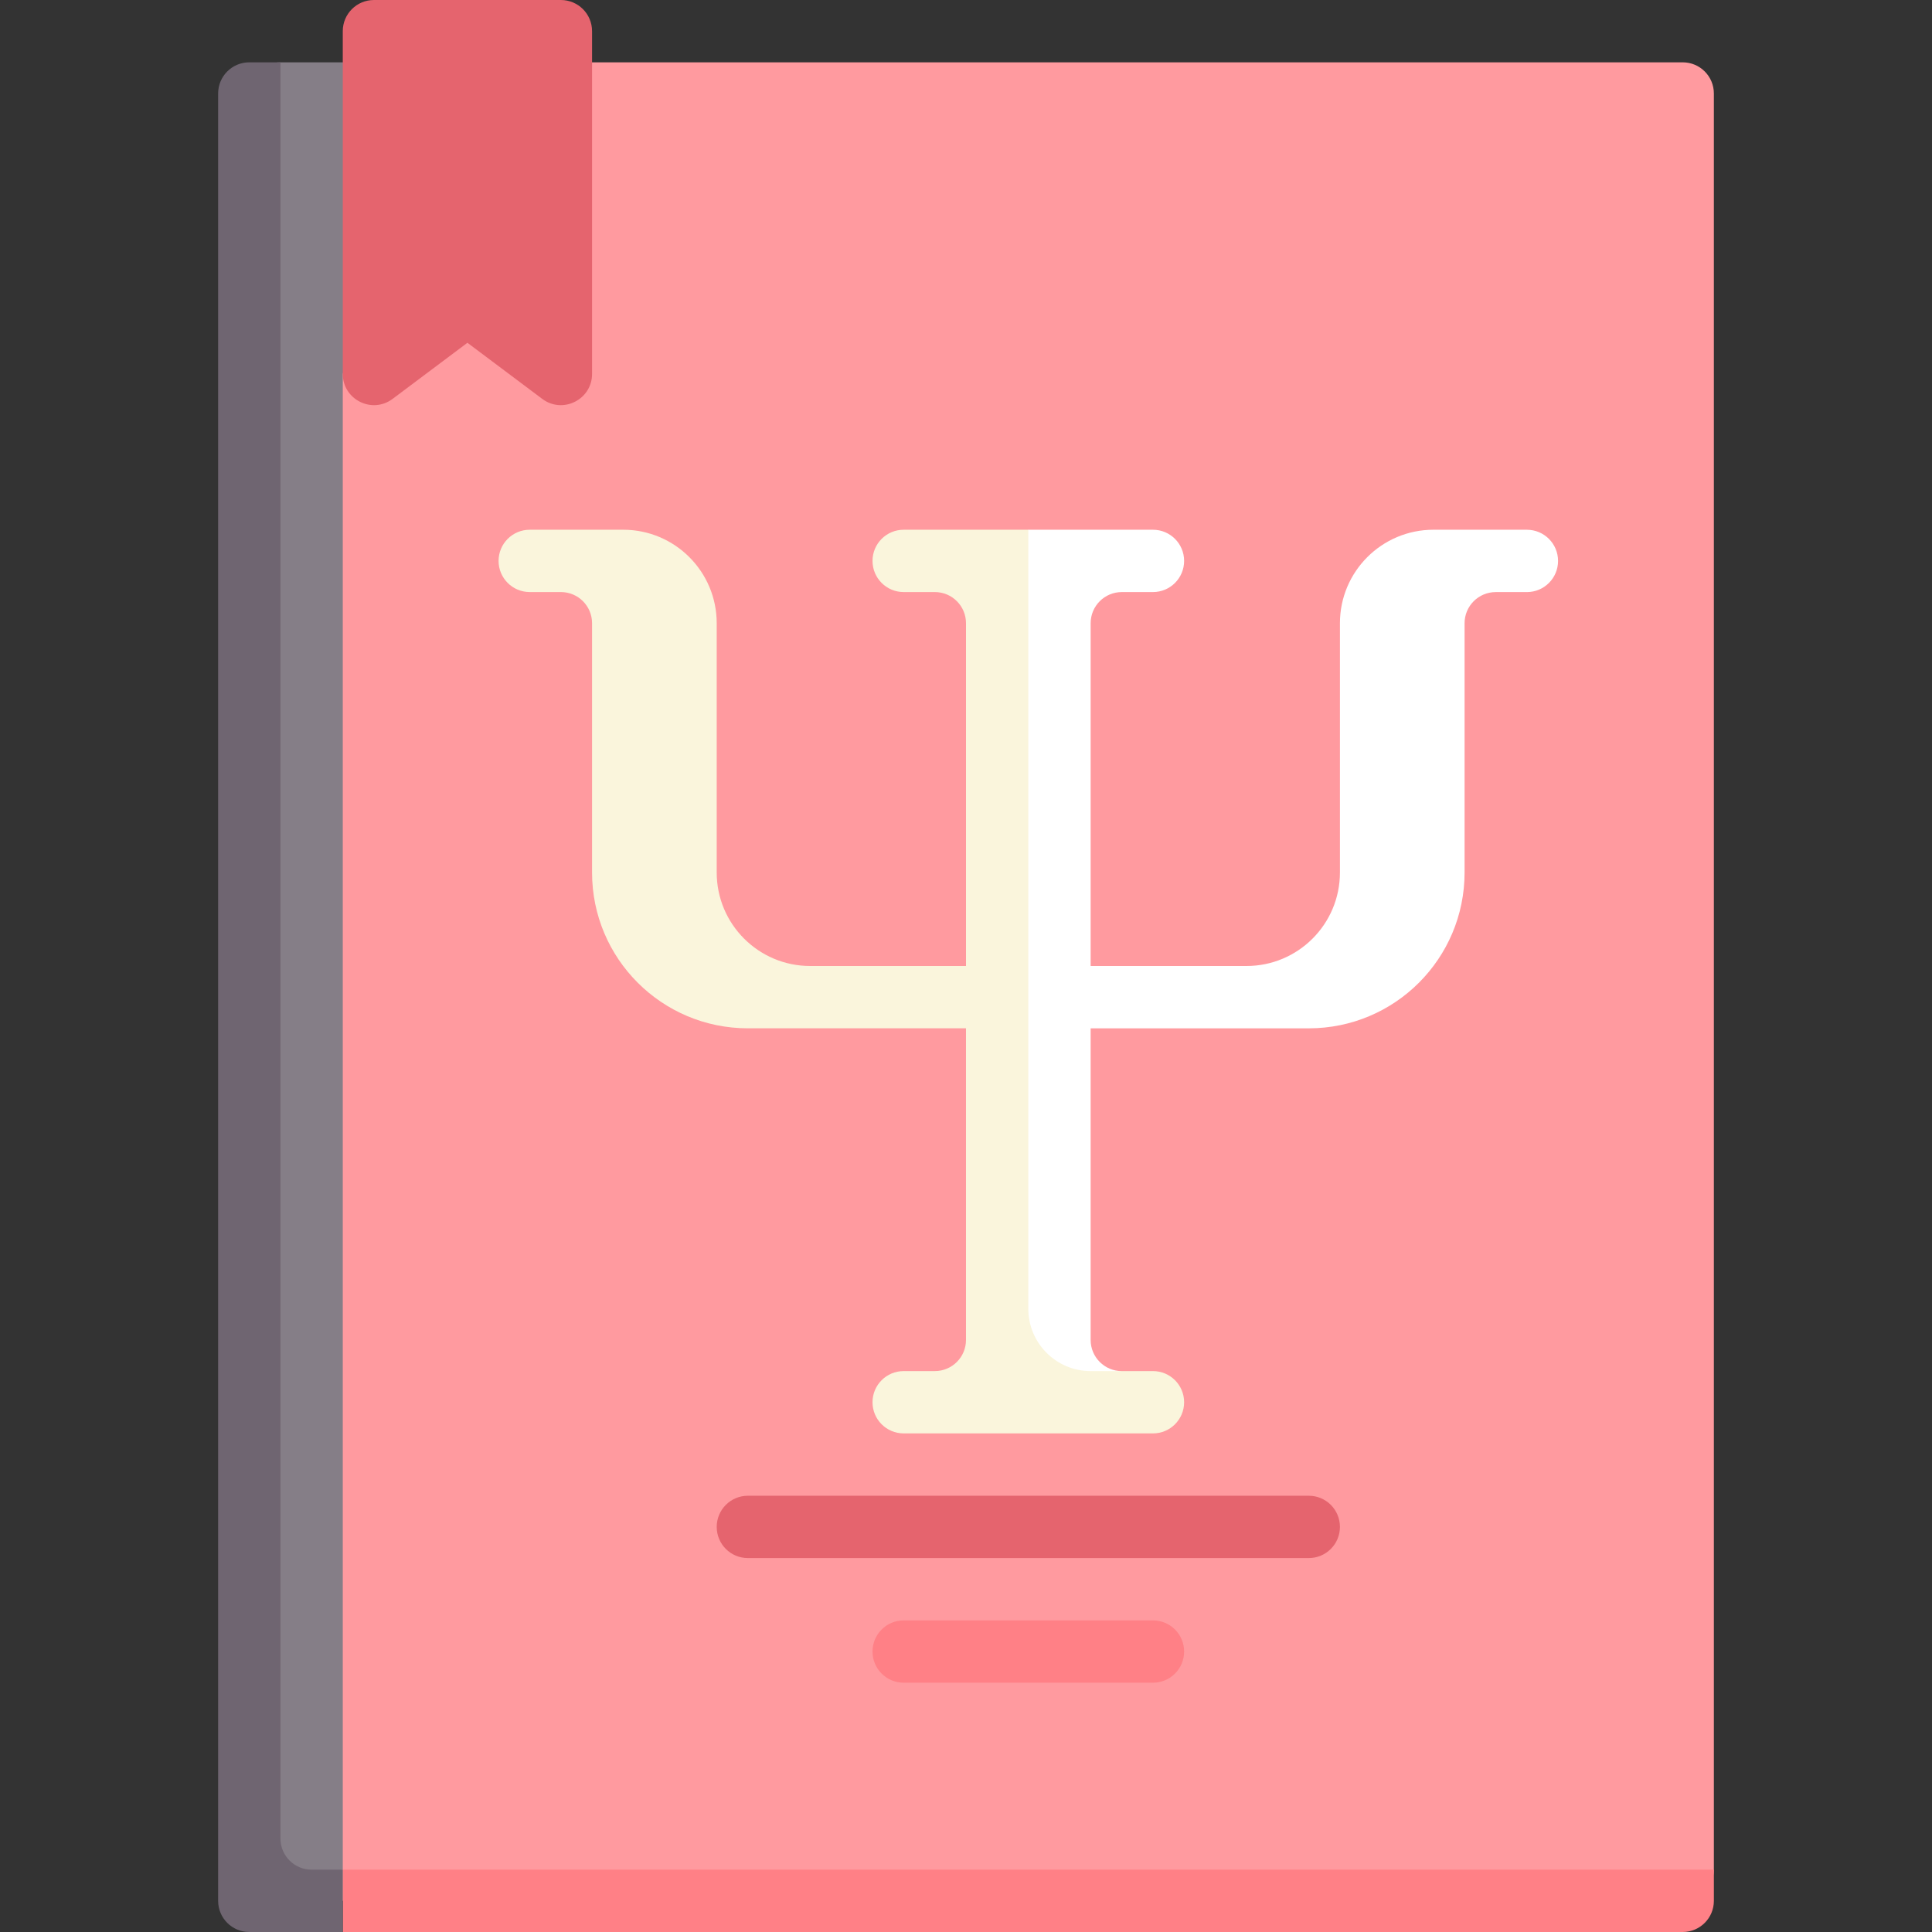 <svg id="Capa_1" enable-background="new 0 0 512 512" height="512" viewBox="0 0 512 512" width="512" xmlns="http://www.w3.org/2000/svg"><rect x="0" y="0" width="512" height="512" fill="#333333" stroke="none"/><g><path d="m445.935 503.742h-363.354v-402.992l71.169-84.234h292.185c4.561 0 8.258 3.697 8.258 8.258v470.71c.001 4.561-3.697 8.258-8.258 8.258z" fill="#ff9a9f"/><path d="m90.839 495.484v16.516h355.097c4.561 0 8.258-3.698 8.258-8.258v-8.258z" fill="#ff8086"/><path d="m114 16.516h-39.677c-4.561 0-8.258 3.697-8.258 8.258v478.559l24.774-7.849v-396.387z" fill="#857e87"/><path d="m143.69 105.703-19.819-14.865-19.819 14.865c-5.444 4.083-13.213.199-13.213-6.606v-90.839c0-4.561 3.697-8.258 8.258-8.258h49.548c4.561 0 8.258 3.697 8.258 8.258v90.839c0 6.805-7.769 10.689-13.213 6.606z" fill="#e5646e"/><path d="m346.839 412.903h-148.645c-4.565 0-8.258-3.698-8.258-8.258s3.694-8.258 8.258-8.258h148.645c4.565 0 8.258 3.698 8.258 8.258s-3.694 8.258-8.258 8.258z" fill="#e5646e"/><path d="m305.548 445.935h-66.065c-4.565 0-8.258-3.698-8.258-8.258s3.694-8.258 8.258-8.258h66.065c4.565 0 8.258 3.698 8.258 8.258s-3.693 8.258-8.258 8.258z" fill="#ff8086"/><path d="m82.581 495.484c-4.561 0-8.258-3.698-8.258-8.258v-470.71h-8.258c-4.561 0-8.258 3.697-8.258 8.258v478.968c0 4.56 3.697 8.258 8.258 8.258h24.774v-16.516z" fill="#6f6571"/><g><path d="m404.645 140.387h-24.774c-13.682 0-24.774 11.092-24.774 24.774v66.064c0 13.682-11.092 24.774-24.774 24.774h-41.29v-90.839c0-4.561 3.697-8.258 8.258-8.258h8.258c4.561 0 8.258-3.698 8.258-8.258 0-4.561-3.697-8.258-8.258-8.258h-33.032l-14.017 10.614c4.561 0 8 9.6 8 14.161v204.339l30.79-6.145c-4.561 0-8.258-3.698-8.258-8.258v-82.581h57.807c22.804 0 41.29-18.486 41.29-41.29v-66.064c0-4.561 3.697-8.258 8.258-8.258h8.258c4.561 0 8.258-3.698 8.258-8.258 0-4.562-3.697-8.259-8.258-8.259z" fill="#fff"/></g><path d="m272.516 346.839v-206.452h-33.032c-4.561 0-8.258 3.697-8.258 8.258 0 4.56 3.697 8.258 8.258 8.258h8.258c4.561 0 8.258 3.697 8.258 8.258v90.839h-41.29c-13.682 0-24.774-11.092-24.774-24.774v-66.065c0-13.682-11.092-24.774-24.774-24.774h-24.774c-4.561 0-8.258 3.697-8.258 8.258 0 4.56 3.697 8.258 8.258 8.258h8.258c4.561 0 8.258 3.697 8.258 8.258v66.065c0 22.804 18.486 41.29 41.29 41.29h57.806v82.581c0 4.561-3.697 8.258-8.258 8.258h-8.258c-4.561 0-8.258 3.697-8.258 8.258 0 4.56 3.697 8.258 8.258 8.258h66.065c4.561 0 8.258-3.698 8.258-8.258 0-4.561-3.697-8.258-8.258-8.258h-8.258-8.258c-9.122 0-16.517-7.395-16.517-16.516z" fill="#faf5dc"/></g></svg>
